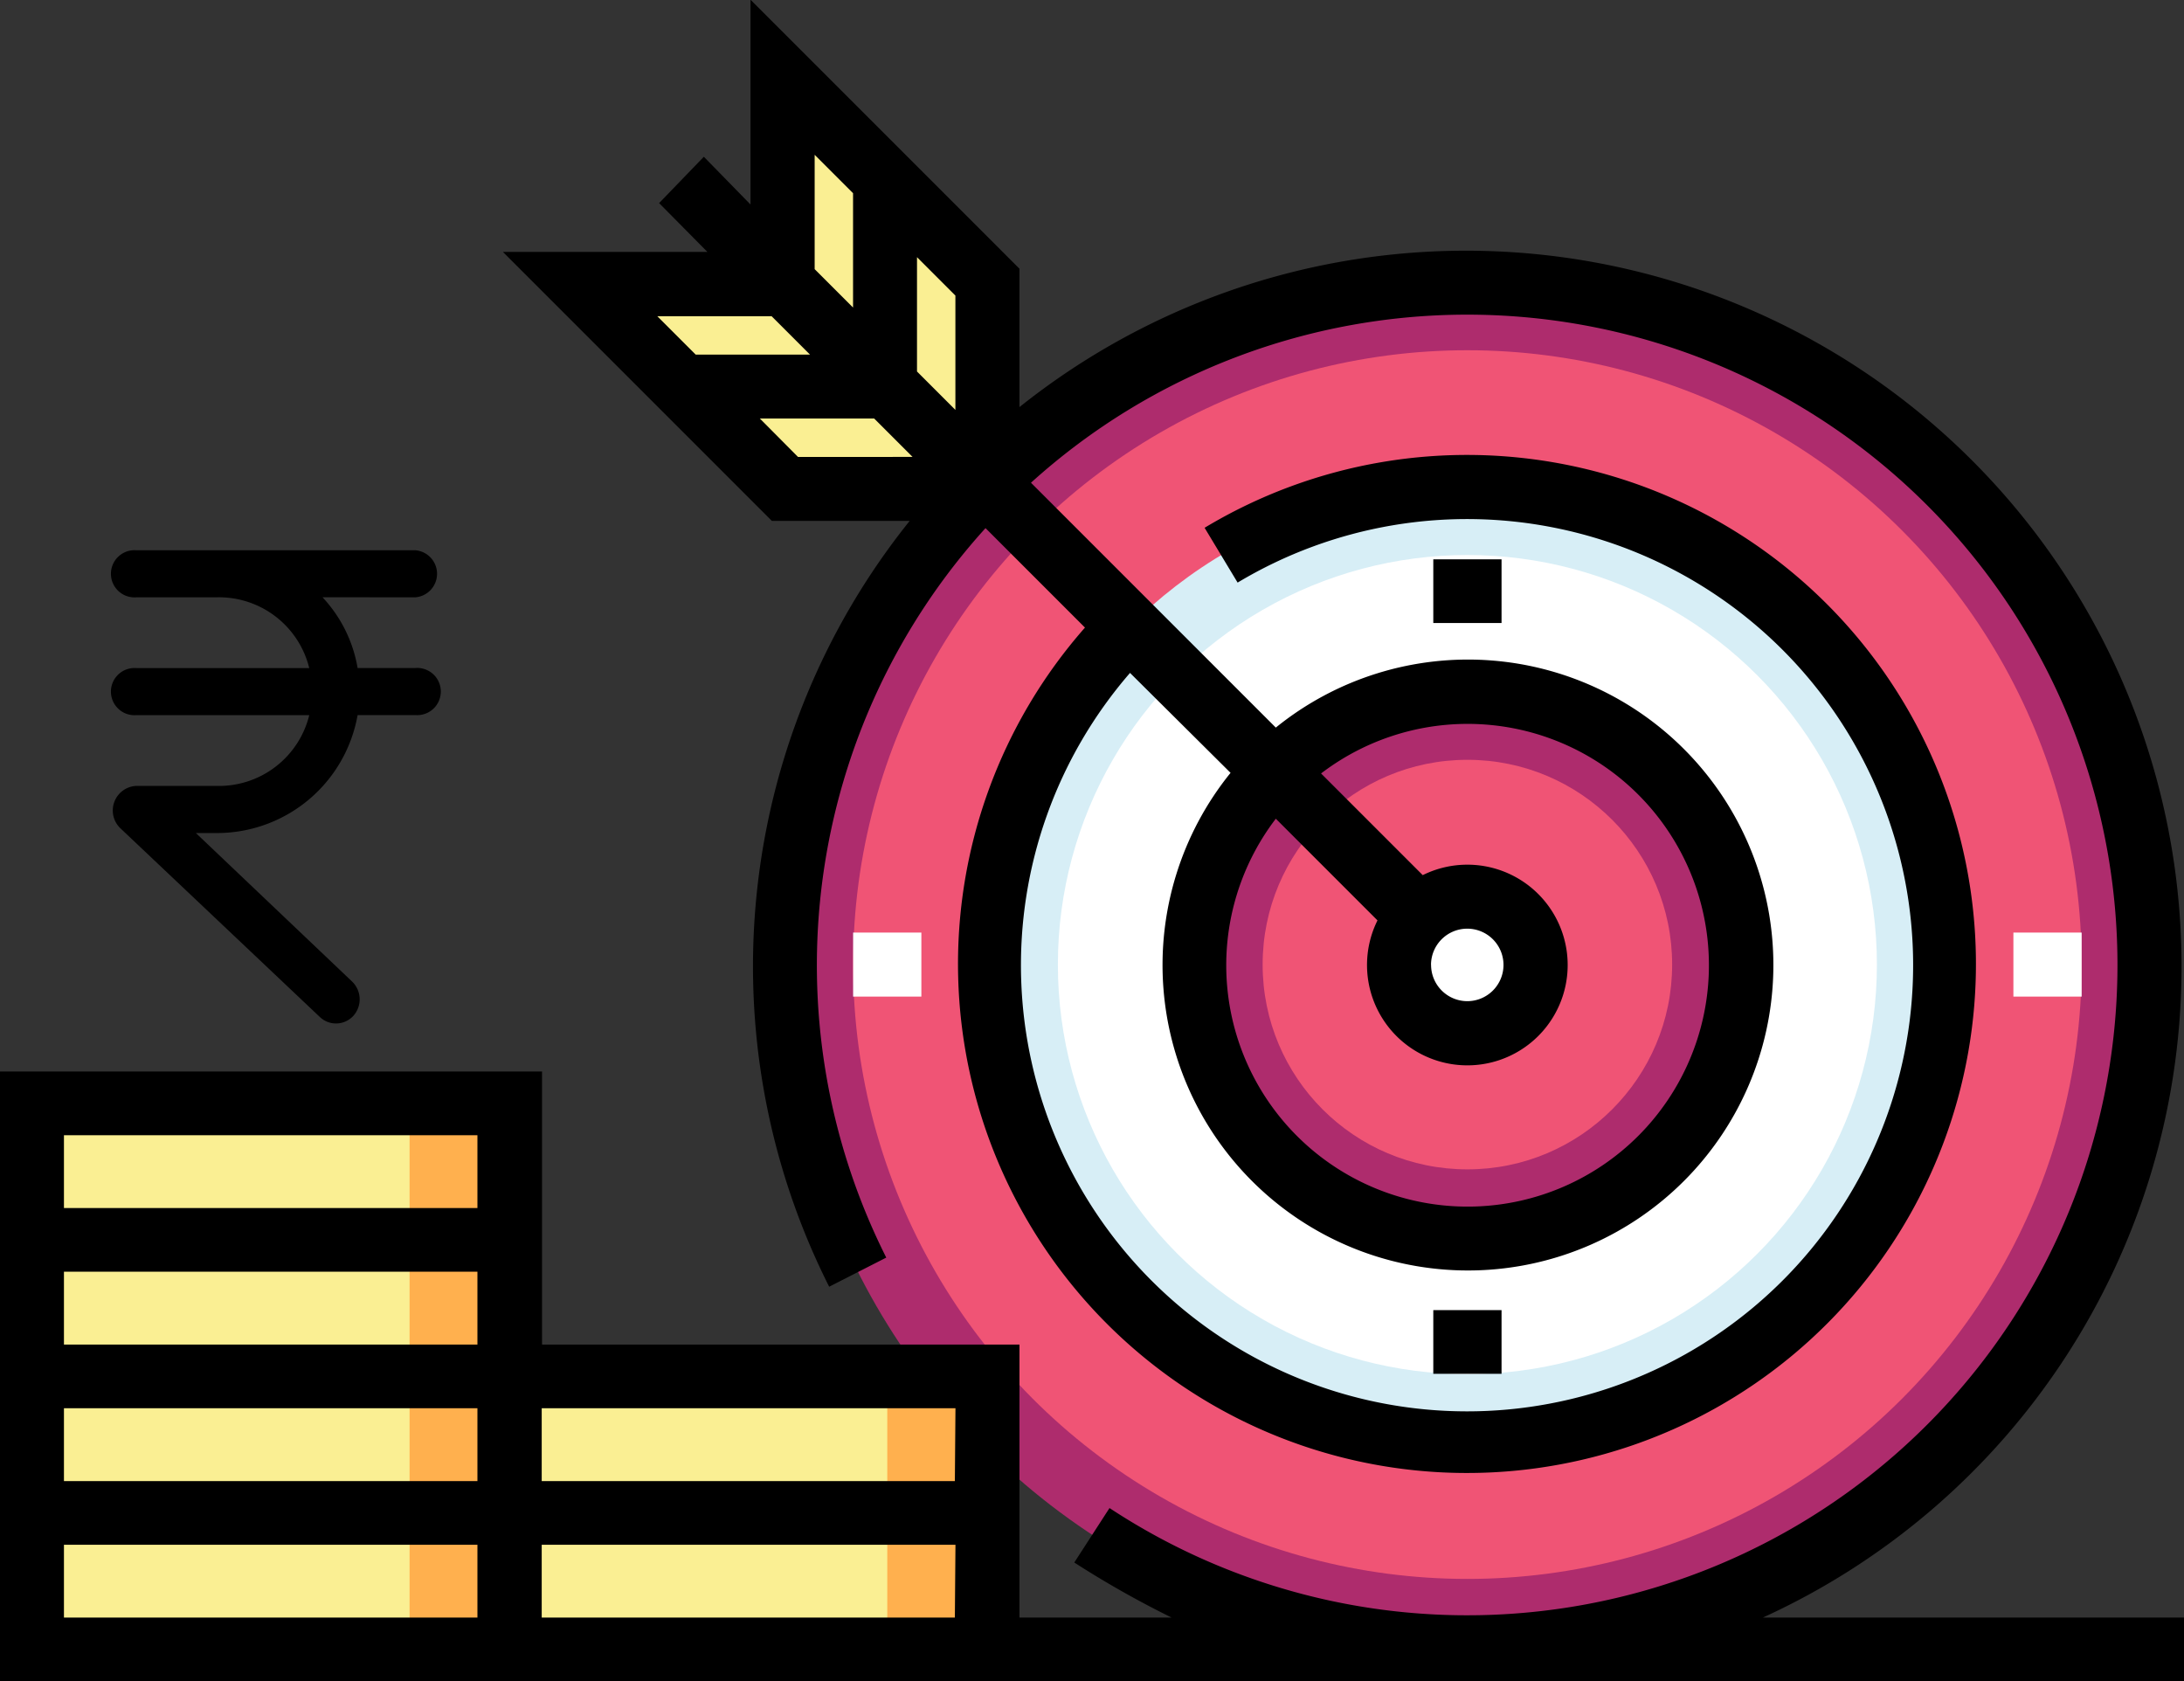 <svg xmlns="http://www.w3.org/2000/svg" width="32.479" height="25" viewBox="0 0 32.479 25">
  <rect x="0" y="0" width="32.479" height="25" fill="#333333" stroke="none"/>
  <g id="target" transform="translate(-47 -517)">
    <circle id="Ellipse_13" data-name="Ellipse 13" cx="10.15" cy="10.15" r="10.15" transform="translate(58.672 521.193)" fill="#ae2c6d"/>
    <circle id="Ellipse_14" data-name="Ellipse 14" cx="9.135" cy="9.135" r="9.135" transform="translate(59.687 522.208)" fill="#f05475"/>
    <circle id="Ellipse_15" data-name="Ellipse 15" cx="7.105" cy="7.105" r="7.105" transform="translate(61.717 524.238)" fill="#d7eef6"/>
    <circle id="Ellipse_16" data-name="Ellipse 16" cx="6.09" cy="6.09" r="6.09" transform="translate(62.732 525.253)" fill="#fff"/>
    <circle id="Ellipse_17" data-name="Ellipse 17" cx="4.06" cy="4.06" r="4.06" transform="translate(64.762 527.283)" fill="#ae2c6d"/>
    <circle id="Ellipse_18" data-name="Ellipse 18" cx="3.045" cy="3.045" r="3.045" transform="translate(65.777 528.298)" fill="#f05475"/>
    <circle id="Ellipse_19" data-name="Ellipse 19" cx="1.015" cy="1.015" r="1.015" transform="translate(67.807 530.328)" fill="#fff"/>
    <path id="Path_1026" data-name="Path 1026" d="M142.09,83.143V80.1l-3.045-3.045V80.1H136l3.045,3.045Z" transform="translate(-80.372 441.096)" fill="#faef93"/>
    <path id="Path_1027" data-name="Path 1027" d="M0,0H7.1V4.06H0Z" transform="translate(61.717 541.493) rotate(180)" fill="#faef93"/>
    <path id="Path_1028" data-name="Path 1028" d="M0,0H1.522V4.06H0Z" transform="translate(61.717 541.493) rotate(180)" fill="#ffb04e"/>
    <path id="Path_1029" data-name="Path 1029" d="M0,0H7.1V8.12H0Z" transform="translate(54.613 541.493) rotate(180)" fill="#faef93"/>
    <path id="Path_1030" data-name="Path 1030" d="M0,0H1.522V8.12H0Z" transform="translate(54.613 541.493) rotate(180)" fill="#ffb04e"/>
    <path id="Path_1031" data-name="Path 1031" d="M200,277.553h1.015v.952H200Z" transform="translate(-140.313 253.314)" fill="#fff"/>
    <path id="Path_1032" data-name="Path 1032" d="M472,277.553h1.015v.952H472Z" transform="translate(-395.058 253.314)" fill="#fff"/>
    <path id="Path_1034" data-name="Path 1034" d="M26.215,83a10.642,10.642,0,1,0-11.054-18V62.943l-4-4v3.045l-.694-.71-.665.689.718.726H7.479l4,4h2.049A10.579,10.579,0,0,0,12.331,78.08l.849-.433A9.675,9.675,0,0,1,14.656,66.8l1.479,1.479a7.569,7.569,0,1,0,1.779-1.484l.491.815a6.634,6.634,0,1,1-1.6,1.343L18.3,70.439a4.542,4.542,0,1,0,.673-.673l-3.641-3.641A9.67,9.67,0,1,1,16.5,81.371l-.524.81A14.575,14.575,0,0,0,17.424,83H15.161v-4.06h-7.1v-4.06H0v9.071H32.479V83Zm-14.1-21.751.571.571v1.7l-.571-.571Zm-2.34,2.4h1.7l.571.571h-1.7Zm2.093,2.093L11.3,65.17H13l.571.571Zm2.34-.7-.571-.571v-1.7l.571.571Zm4.765,6.079,1.512,1.512a1.492,1.492,0,1,0,.673-.673l-1.512-1.512a3.589,3.589,0,1,1-.673.673Zm2.308,2.174a.539.539,0,1,1,.539.539A.54.54,0,0,1,21.282,73.29ZM7.1,83H.951V81.917H7.1Zm0-2.03H.951V79.887H7.1Zm0-2.03H.951V77.857H7.1Zm0-2.03H.951V75.827H7.1Zm7.1,6.09H8.056V81.917h6.153Zm0-2.03H8.056V79.887h6.153Z" transform="translate(47 458.053)"/>
    <path id="Path_1035" data-name="Path 1035" d="M336,190.053h1.015V191H336Z" transform="translate(-267.685 335.264)"/>
    <path id="Path_1036" data-name="Path 1036" d="M336,366.053h1.015V367H336Z" transform="translate(-267.685 170.428)"/>
    <path id="Path_1238" data-name="Path 1238" d="M166.194,143.881a.351.351,0,0,0,0-.7h-4.148a.351.351,0,1,0,0,.7h1.187a1.383,1.383,0,0,1,1.385,1.052h-2.572a.351.351,0,1,0,0,.7h2.572a1.383,1.383,0,0,1-1.385,1.052h-1.187a.366.366,0,0,0-.241.626l2.967,2.807a.349.349,0,0,0,.5-.012.367.367,0,0,0-.014-.509l-2.326-2.211h.305a2.124,2.124,0,0,0,2.1-1.754h.86a.351.351,0,1,0,0-.7h-.86a2.036,2.036,0,0,0-.522-1.052Zm0,0" transform="translate(-113.019 382.001)"/>
  </g>
</svg>
